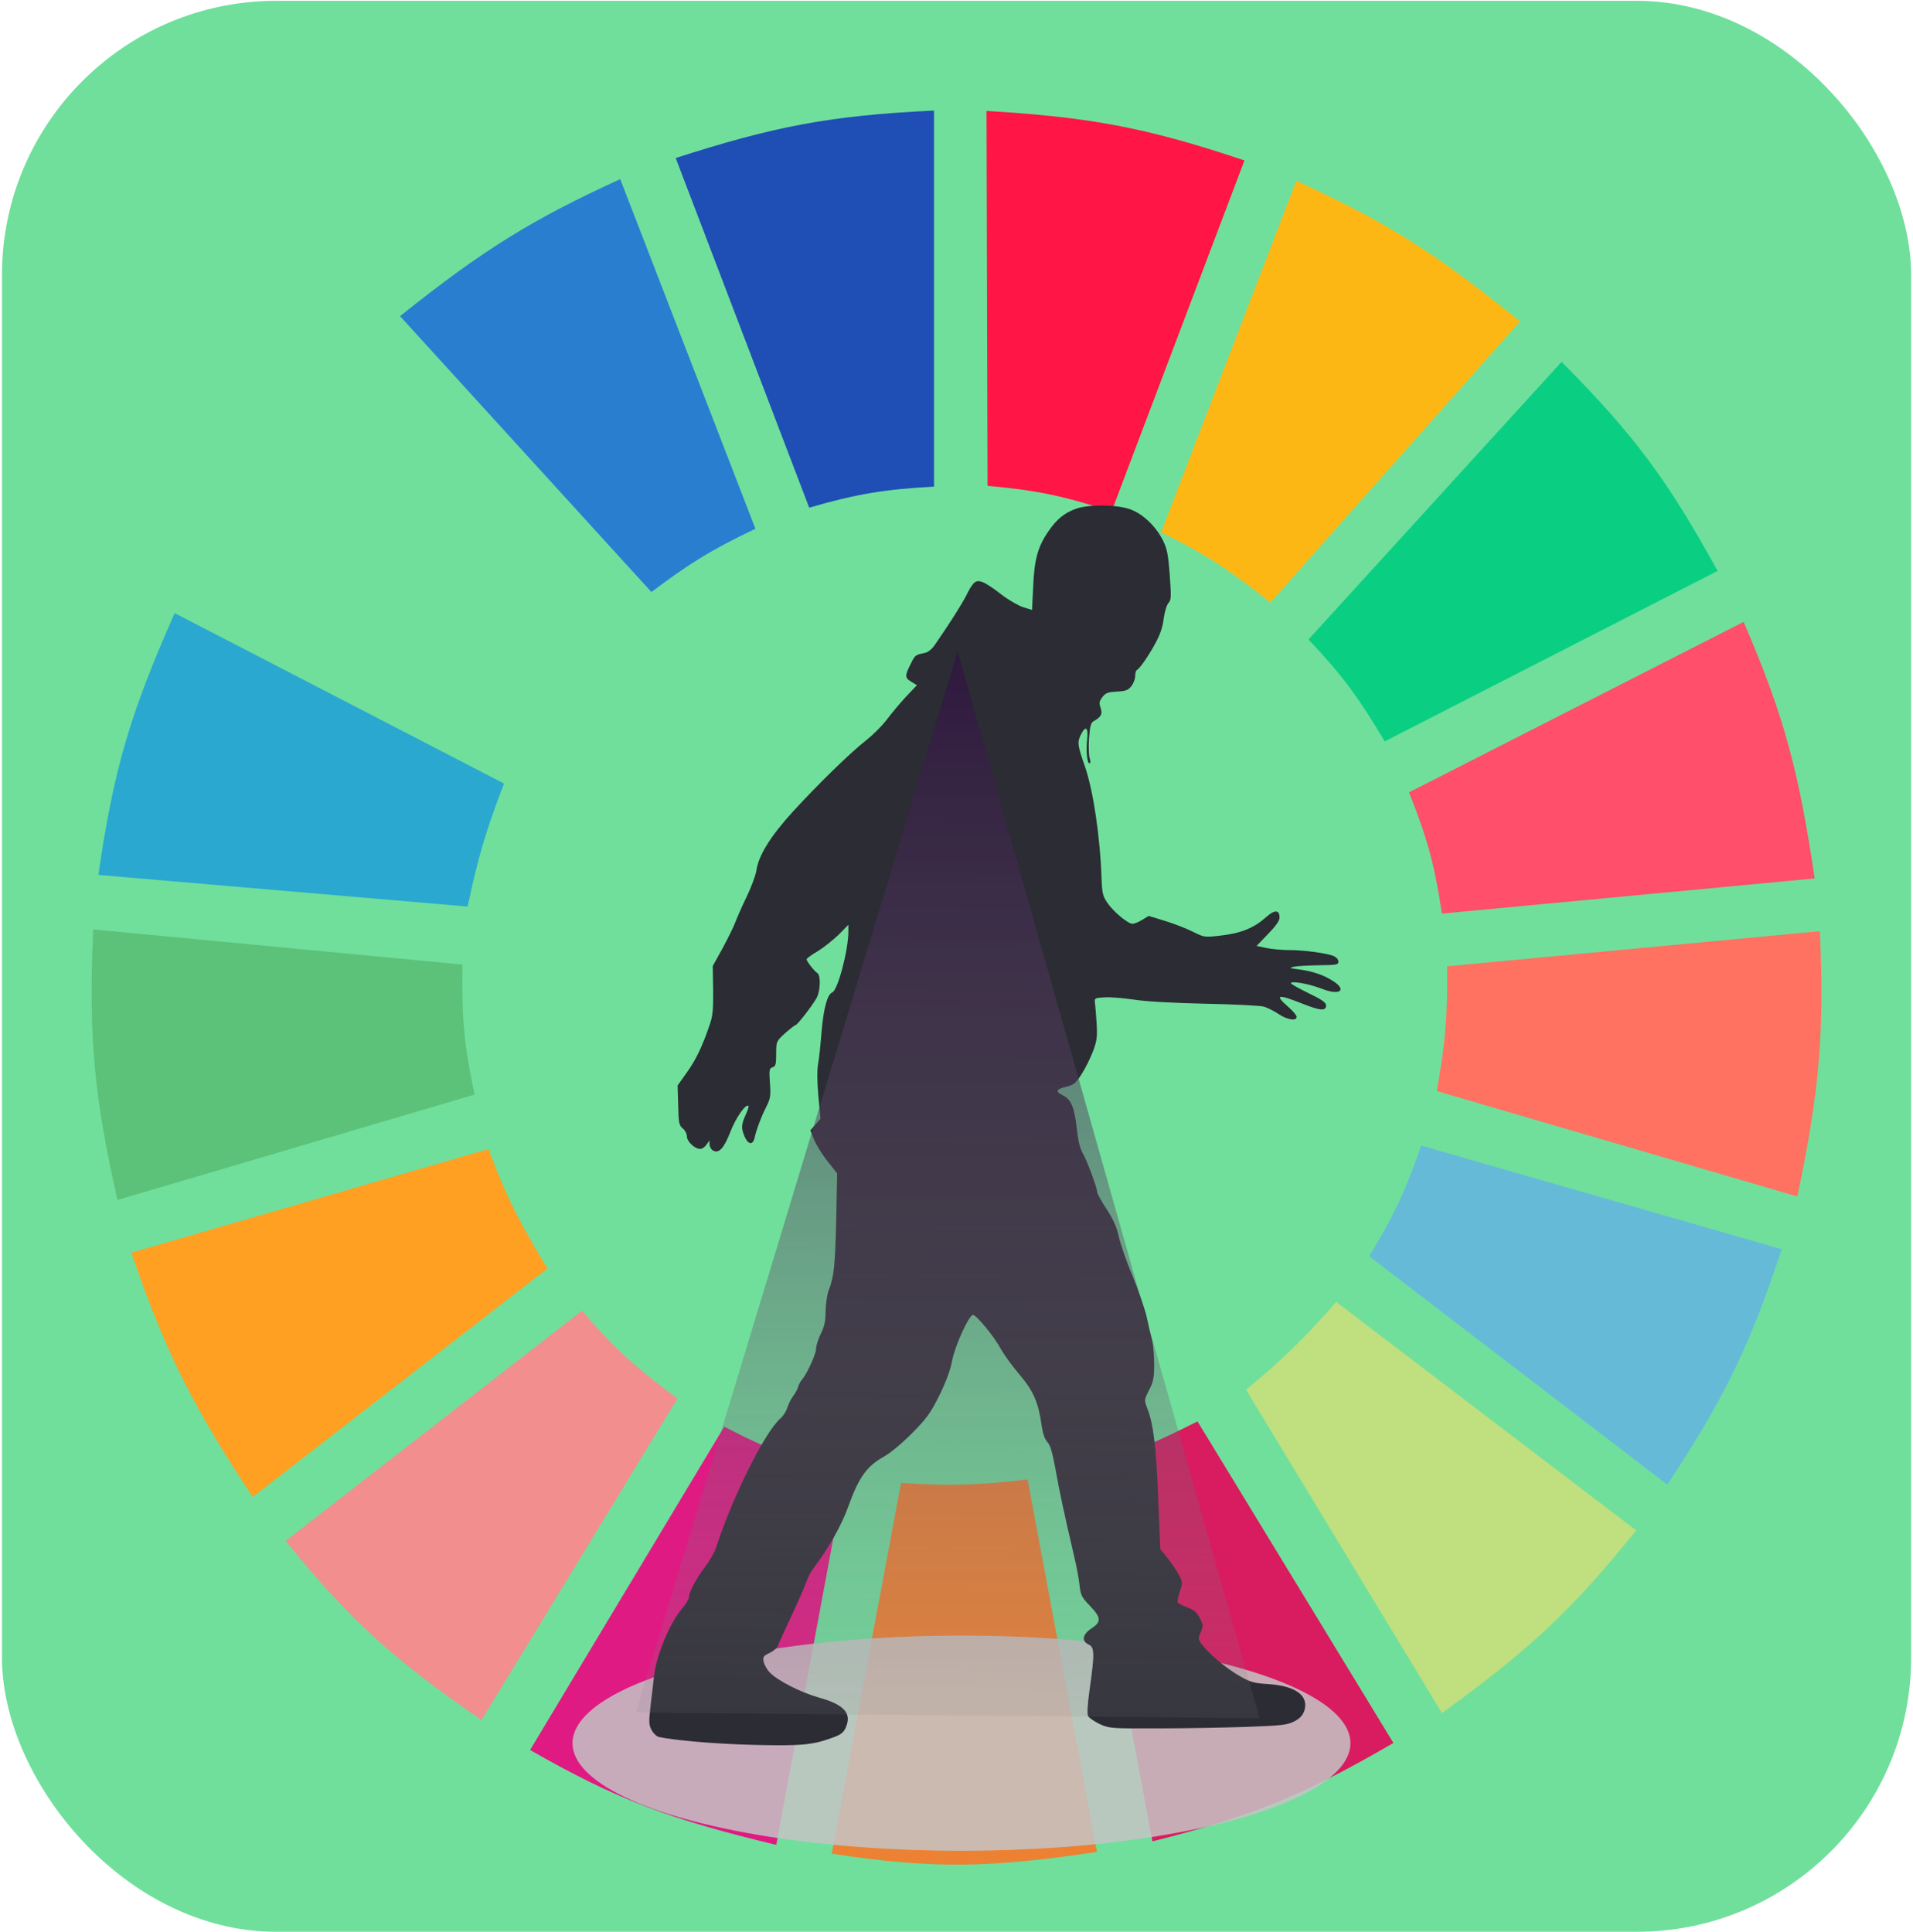 <svg width="687" height="694" viewBox="0 0 687 694" fill="none" xmlns="http://www.w3.org/2000/svg">
<rect x="0.701" y="0.291" width="685.626" height="693.507" rx="98.51" fill="#70DF9C"/>
<g clip-path="url(#clip0)">
<path d="M290.597 182.333L242.658 56.749C277.469 45.572 297.625 41.483 335.423 39.71V174.76C317.457 175.768 307.614 177.389 290.597 182.333Z" fill="#1F4EB4"/>
<path d="M354.649 174.498L354.281 39.841C390.732 42.048 410.993 45.55 446.91 57.622L399.176 183.708C382.047 178.124 372.284 176.063 354.649 174.498Z" fill="#FF1546"/>
<path d="M416.98 191.168L465.542 64.953C500.068 80.706 517.216 92.308 545.855 115.439L456.203 216.411C442.184 205.206 433.8 199.466 416.98 191.168Z" fill="#FDB714"/>
<path d="M469.898 229.664L560.795 129.954C587.46 156.695 599.365 173.337 616.827 205.052L497.292 266.267C488.06 250.771 482.187 242.661 469.898 229.664Z" fill="#0ACF83"/>
<path d="M506.008 284.568L626.166 223.354C641.055 257.745 646.139 278.082 651.691 315.491L517.837 328.112C515.212 310.652 512.62 301.126 506.008 284.568Z" fill="#FF4F6A"/>
<path d="M515.967 391.851C518.964 375.084 519.919 365.341 519.702 347.044L653.557 334.423C655.219 371.109 653.393 391.957 645.463 429.715L515.967 391.851Z" fill="#FF7262"/>
<path d="M491.686 451.172C500.463 436.756 504.595 428.087 510.363 411.414L639.86 448.648C628.273 483.671 619.281 502.188 598.769 533.212L491.686 451.172Z" fill="#65BBD7"/>
<path d="M587.569 549.62L479.862 467.58C468.028 481.075 460.917 487.951 447.488 499.134L517.84 615.252C548.995 592.673 564.441 578.436 587.569 549.62Z" fill="#C0DF7E"/>
<path d="M500.401 625.98L430.049 510.493C414.786 518.206 405.847 522.02 388.959 527.532L413.862 661.32C449.54 652.326 468.5 644.551 500.401 625.98Z" fill="#D91B5F"/>
<path d="M323.589 532.581C341.335 533.743 351.286 533.396 369.037 531.318L393.94 665.107C355.877 670.842 334.962 671.313 298.686 665.738L323.589 532.581Z" fill="#EC8134"/>
<path d="M190.363 628.505L260.092 512.387C275.901 520.655 285.491 524.174 303.673 528.795L278.77 662.583C241.126 653.541 221.541 646.392 190.363 628.505Z" fill="#E01A83"/>
<path d="M102.574 553.406L209.035 470.735C220.907 484.704 228.628 491.368 243.277 502.289L172.926 617.776C142.132 596.491 126.36 582.826 102.574 553.406Z" fill="#F28E8E"/>
<path d="M90.751 537.63C69.574 505.478 59.692 486.445 47.17 449.91L175.421 412.677C181.827 429.927 186.685 439.263 196.589 455.59L90.751 537.63Z" fill="#FFA023"/>
<path d="M42.184 430.978C33.945 394.455 31.713 373.27 33.468 333.792L166.077 346.414C165.738 365.964 166.782 376.127 170.435 393.113L42.184 430.978Z" fill="#5CC279"/>
<path d="M35.334 314.229L167.944 325.588C171.623 308.192 174.381 298.509 181.018 281.413L62.727 220.198C47.006 255.658 40.772 276.189 35.334 314.229Z" fill="#2AA8D0"/>
<path d="M71.443 203.159C89.979 170.525 102.607 154.018 128.721 127.43L218.372 226.509C206.241 239.475 200.122 247.647 190.356 263.742L71.443 203.159Z" fill="#70DF9C"/>
<path d="M233.938 212.625C247.388 202.488 255.481 197.413 271.293 189.906L222.732 64.322C191.132 78.837 173.782 89.463 143.664 113.546L233.938 212.625Z" fill="#2A7ED0"/>
<ellipse cx="345.293" cy="626.056" rx="139.691" ry="38.649" fill="#C4C4C4" fill-opacity="0.85"/>
<path d="M386.523 182.682C382.43 184.096 379.634 186.32 376.632 190.632C372.744 196.224 371.448 200.805 371.039 210.574L370.63 219.063L367.355 218.052C365.582 217.446 362.103 215.425 359.647 213.538C357.192 211.585 354.259 209.631 353.099 209.159C350.439 208.081 349.552 208.755 346.892 214.077C345.05 217.581 341.298 223.51 335.773 231.527C334.75 233.077 333.317 234.222 332.158 234.491C328.815 235.165 328.611 235.3 327.315 237.927C324.859 242.711 324.859 243.385 327.178 244.799L329.293 246.08L325.268 250.324C323.086 252.682 320.016 256.388 318.447 258.476C316.878 260.565 313.536 263.933 310.944 265.955C305.009 270.671 293.891 281.518 284.75 291.489C276.701 300.315 272.404 307.254 271.653 312.577C271.38 314.396 269.743 318.775 268.038 322.278C266.333 325.782 264.559 329.892 264.014 331.374C263.468 332.856 261.421 336.966 259.512 340.536L255.964 346.937L256.101 355.561C256.169 362.567 255.964 364.926 254.873 368.025C252.213 375.84 249.962 380.556 246.688 385.137L243.345 389.854L243.55 396.928C243.686 403.328 243.891 404.204 245.187 405.282C246.005 405.888 246.688 407.236 246.688 408.112C246.688 409.998 249.484 412.626 251.462 412.626C252.145 412.626 253.168 411.952 253.713 411.076L254.805 409.594V411.076C254.873 411.885 255.419 412.895 256.101 413.232C258.215 414.377 259.989 412.423 262.376 406.293C264.355 401.24 267.902 396.254 268.788 397.197C268.993 397.332 268.516 398.814 267.765 400.431C266.196 403.934 266.128 405.215 267.424 408.246C268.652 411.076 270.357 411.346 270.971 408.718C271.585 405.821 273.359 401.105 275.2 397.467C276.701 394.502 276.837 393.559 276.496 388.91C276.155 384.194 276.292 383.655 277.451 383.318C278.543 382.981 278.747 382.24 278.747 378.468C278.747 374.021 278.747 374.021 281.953 371.056C283.727 369.507 285.432 368.159 285.705 368.159C286.319 368.159 291.912 360.951 293.345 358.256C294.641 355.695 294.777 350.238 293.55 349.497C292.458 348.823 289.661 345.253 289.661 344.512C289.661 344.242 291.435 342.895 293.686 341.614C295.869 340.267 299.211 337.572 301.189 335.686L304.668 332.115V334.54C304.668 341.345 300.848 355.695 298.87 356.437C297.097 357.11 295.732 362.365 295.05 370.45C294.709 374.964 294.163 380.084 293.822 381.971C293.413 384.127 293.413 388.237 293.891 393.559L294.641 401.779L292.867 403.867L291.026 405.956L292.322 409.19C293.004 410.941 295.118 414.445 297.097 416.937L300.644 421.451L300.303 438.093C299.893 455.003 299.484 458.641 297.574 463.492C297.028 464.974 296.551 468.276 296.483 470.903C296.483 474.474 296.073 476.428 294.777 478.988C293.891 480.807 293.072 483.232 293.072 484.378C293.072 486.332 289.798 493.406 288.024 495.494C287.479 496.033 286.865 497.246 286.592 498.189C286.319 499.132 285.5 500.547 284.818 501.423C284.136 502.299 283.249 504.118 282.772 505.466C282.363 506.813 281.271 508.565 280.385 509.306C274.791 514.089 263.195 537.198 256.988 556.265C256.51 557.68 254.737 560.711 253.031 563.002C249.757 567.314 247.438 571.828 247.37 573.782C247.37 574.388 246.278 576.14 244.914 577.757C240.412 583.079 235.569 594.87 234.819 602.415C234.614 604.167 234.136 608.681 233.659 612.386C232.977 618.383 232.977 619.393 234 621.347C234.614 622.492 235.774 623.638 236.66 623.84C242.322 625.053 256.919 626.333 270.63 626.67C287.683 627.074 291.844 626.737 299.075 624.042C302.076 622.964 302.963 622.223 303.781 620.336C305.896 615.284 303.168 612.252 294.368 609.759C287.615 607.872 279.293 603.628 276.428 600.664C275.473 599.653 274.518 597.969 274.245 596.823C273.904 595.072 274.109 594.735 276.36 593.657C277.656 593.05 278.952 591.972 279.225 591.366C279.43 590.692 281.681 585.774 284.204 580.384C286.728 574.994 289.184 569.403 289.661 567.92C290.139 566.438 291.367 564.147 292.39 562.867C297.369 556.4 302.349 547.574 304.668 540.971C308.42 530.528 311.353 526.486 317.492 523.117C319.743 521.837 323.972 518.334 327.519 514.763C332.84 509.373 334.136 507.554 337.342 501.154C339.729 496.303 341.298 492.058 341.912 488.757C342.867 483.502 347.983 472.251 349.416 472.251C350.643 472.251 356.987 479.999 359.306 484.243C360.466 486.399 363.536 490.644 366.128 493.675C371.175 499.604 372.949 503.714 374.109 512.203C374.518 514.898 375.2 516.919 376.155 517.93C377.178 519.008 377.928 521.635 379.02 527.497C380.384 535.312 382.089 543.194 385.568 558.151C386.523 562.059 387.478 567.044 387.683 569.268C388.092 572.906 388.433 573.647 391.434 576.746C395.459 580.991 395.595 582.473 391.98 584.831C388.706 586.987 388.297 589.412 390.957 590.625C393.072 591.568 393.14 593.859 391.366 606.323C390.548 612.184 390.343 615.486 390.752 616.294C391.093 616.968 393.003 618.248 394.913 619.191C398.392 620.741 398.87 620.808 415.855 620.741C425.404 620.741 439.729 620.471 447.573 620.202C460.329 619.73 462.239 619.528 464.763 618.248C466.809 617.17 467.764 616.159 468.378 614.475C470.152 609.085 465.377 605.514 455.622 604.841C450.165 604.504 449.142 604.234 444.845 601.742C440.07 598.979 433.931 593.724 431.475 590.423C430.316 588.739 430.247 588.402 431.202 586.178C432.157 583.955 432.157 583.551 430.861 581.125C429.838 579.104 428.815 578.228 426.427 577.285C424.722 576.679 423.153 575.87 422.949 575.533C422.744 575.197 423.085 573.445 423.699 571.626C424.722 568.527 424.722 568.257 423.426 565.764C422.676 564.282 420.902 561.587 419.402 559.701L416.673 556.332L415.923 537.872C415.172 519.21 414.217 511.529 412.035 505.87C410.875 502.771 410.875 502.771 412.649 499.267C414.217 496.235 414.49 494.821 414.49 490.037C414.49 486.938 414.149 483.165 413.808 481.683C413.399 480.201 412.512 476.36 411.83 473.194C411.08 469.96 408.76 463.155 406.646 458.035C404.463 452.915 402.348 446.649 401.803 444.156C401.121 440.922 399.893 438.093 397.437 434.32C395.527 431.423 394.027 428.66 394.027 428.189C394.027 426.639 390.48 417.072 388.911 414.31C387.819 412.423 387.137 409.594 386.66 405.08C385.841 397.736 384.681 394.907 381.748 393.424C378.883 392.009 379.156 391.201 382.84 390.325C385.568 389.651 386.319 389.045 388.365 385.879C389.661 383.857 391.503 380.219 392.458 377.726C393.958 373.751 394.095 372.471 393.822 367.486C393.617 364.319 393.344 361.018 393.208 360.075C393.003 358.458 393.208 358.39 396.687 358.188C398.733 358.053 403.44 358.458 407.123 358.997C411.284 359.67 420.97 360.209 432.703 360.479C443.14 360.681 452.689 361.153 453.985 361.557C455.213 361.961 457.601 363.106 459.169 364.184C462.307 366.273 465.65 366.812 465.65 365.195C465.65 364.656 464.285 363.039 462.58 361.557C457.532 357.178 458.828 356.908 467.764 360.479C474.244 363.039 476.223 363.174 476.223 361.085C476.223 360.075 474.722 358.997 469.947 356.706C466.468 355.022 463.603 353.405 463.603 353.135C463.603 352.125 470.288 353.405 474.654 355.089C480.997 357.649 483.931 355.695 478.815 352.394C475.472 350.171 471.175 348.756 466.4 348.15C463.058 347.745 462.853 347.611 464.626 347.206C465.786 346.937 469.811 346.735 473.699 346.667C480.042 346.6 480.656 346.465 480.656 345.32C480.656 344.579 479.906 343.77 478.815 343.299C476.154 342.288 468.242 341.21 462.785 341.21C460.261 341.21 456.646 340.873 454.736 340.469L451.257 339.728L455.35 335.484C458.283 332.452 459.511 330.7 459.511 329.487C459.511 326.725 457.737 326.658 454.736 329.353C450.37 333.26 445.732 335.147 438.774 335.955C432.567 336.696 432.567 336.696 428.474 334.675C426.223 333.53 421.721 331.778 418.447 330.767L412.512 328.948L410.193 330.363C408.897 331.172 407.328 331.778 406.714 331.778C405.077 331.778 400.029 327.601 397.71 324.3C396.073 321.874 395.8 320.864 395.595 315.743C395.118 300.652 392.594 283.808 389.593 275.185C386.932 267.639 386.796 266.494 388.229 263.731C389.934 260.43 390.889 261.238 390.411 265.618C389.934 269.93 390.48 274.646 391.366 274.107C391.639 273.972 391.639 273.096 391.298 272.22C391.025 271.412 390.889 268.178 391.093 265.146C391.434 260.834 391.776 259.487 392.731 259.015C395.459 257.533 396.005 256.388 395.254 254.232C394.64 252.48 394.777 251.874 395.868 250.391C397.028 248.842 397.846 248.572 401.052 248.37C404.258 248.236 405.145 247.899 406.305 246.416C407.055 245.473 407.669 243.856 407.669 242.778C407.669 241.768 407.942 240.824 408.215 240.69C409.17 240.286 412.307 235.839 414.831 231.19C416.605 228.024 417.56 225.194 417.901 222.162C418.242 219.737 418.992 217.244 419.606 216.57C420.629 215.492 420.629 214.347 420.084 206.532C419.538 199.255 419.129 197.099 417.696 194.202C415.104 189.015 410.534 184.635 405.964 182.951C401.257 181.199 391.23 181.065 386.523 182.682Z" fill="#2B2C34"/>
<path d="M343.932 233.996L452.375 617.119L228.355 615.027L343.932 233.996Z" fill="url(#paint0_linear)"/>
</g>
<defs>
<linearGradient id="paint0_linear" x1="-328.774" y1="176.365" x2="-333.531" y2="685.801" gradientUnits="userSpaceOnUse">
<stop stop-color="#240537" stop-opacity="0.9"/>
<stop offset="1" stop-color="#979595" stop-opacity="0"/>
</linearGradient>
<clipPath id="clip0">
<rect width="622.58" height="646.222" fill="white" transform="translate(32.225 23.934)"/>
</clipPath>
</defs>
</svg>
